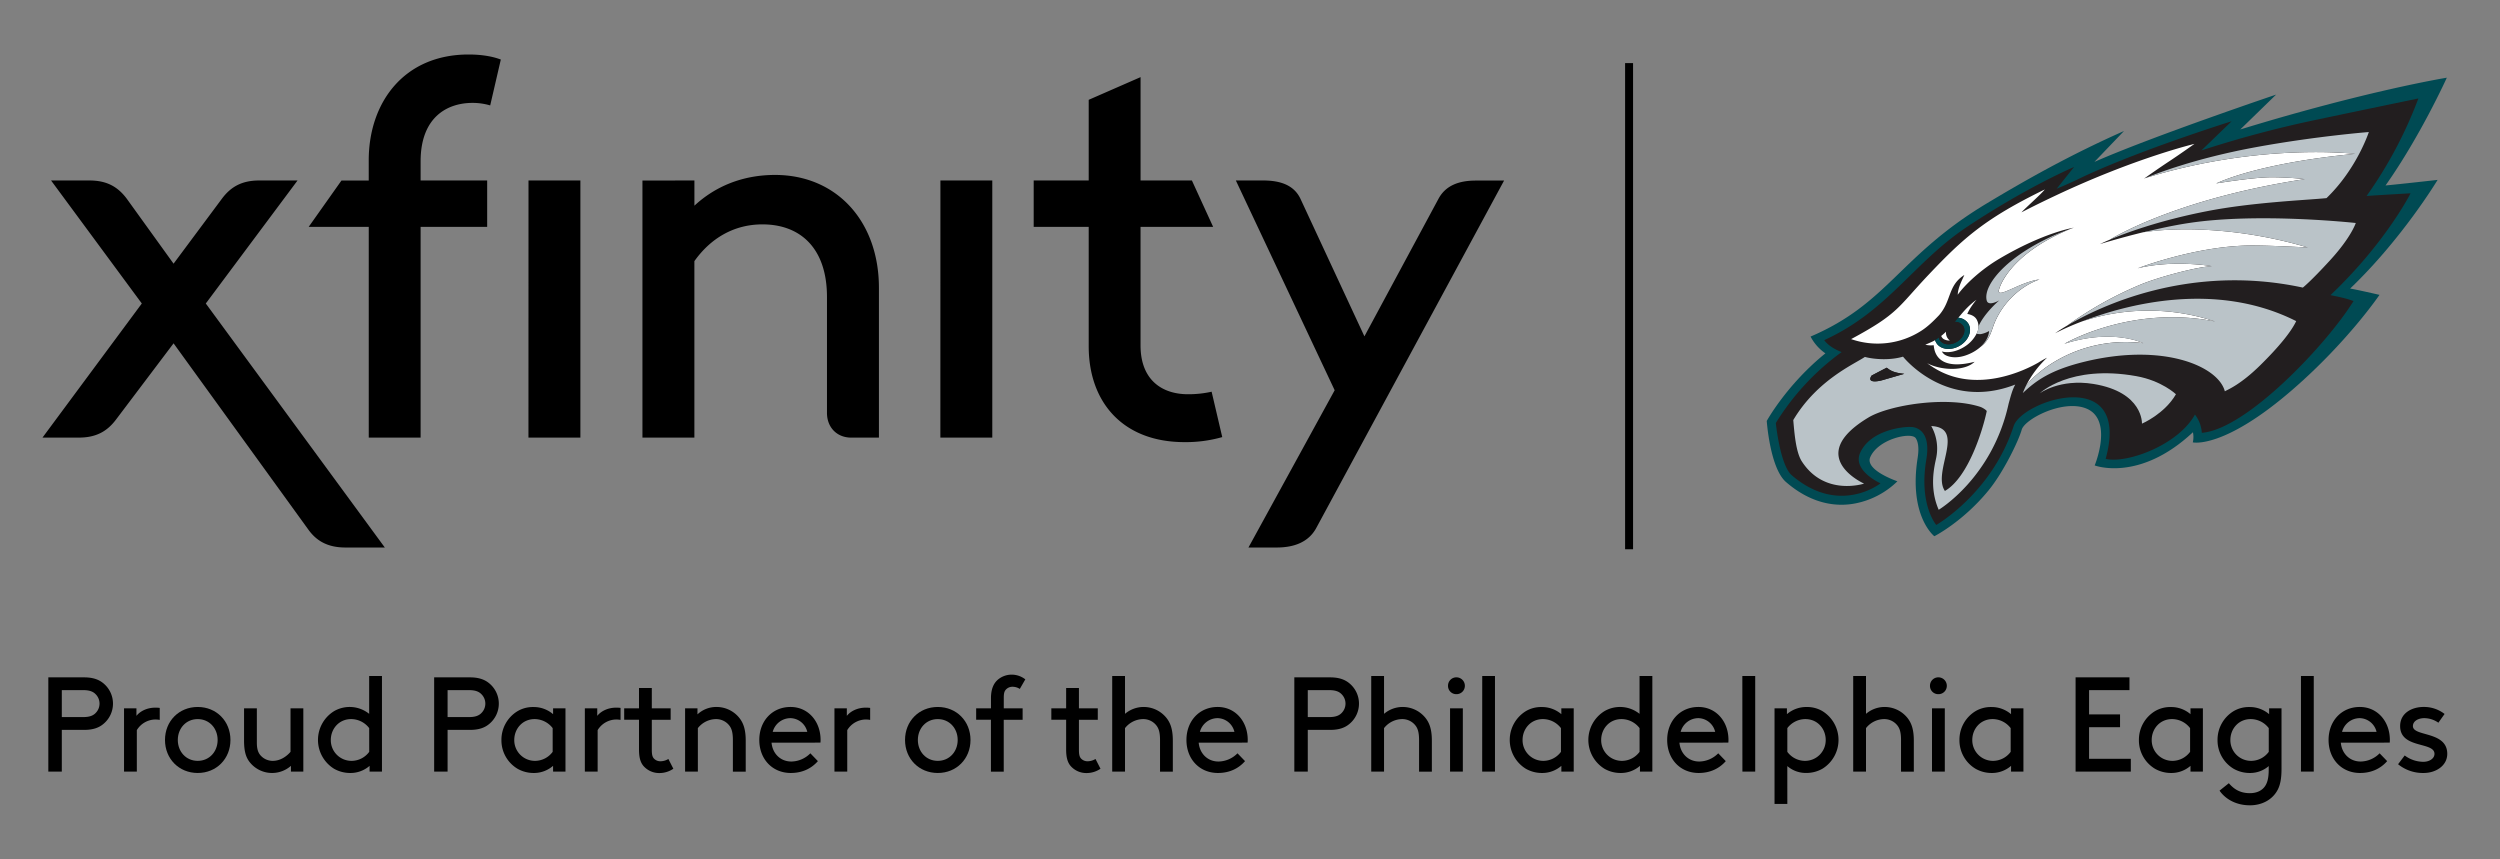<svg id="Layer_1" data-name="Layer 1" xmlns="http://www.w3.org/2000/svg" viewBox="0 0 1882.97 647"><rect x="0" y="0" width="1882.97" height="647" fill="#808080" stroke="none"/><defs><style>.cls-1{fill:#004a53;}.cls-2{fill:#221e1f;}.cls-3{fill:#fff;}.cls-4{fill:#bac3c8;}</style></defs><title>Xfinity_CoBranding-EAGLES</title><path class="cls-1" d="M1599.78,98.67l-22.29,23.27c44-19.35,136.85-50.69,136.85-50.69l-27,26.27c95.22-29.22,155.58-39,155.58-39s-19.82,43.89-46.16,81.17c12.7-1.19,39.22-4.2,39.22-4.2s-26.63,44.33-65.88,81.85c4.35.65,22.11,4.75,22.11,4.75s-23.71,35-64.87,70.84c-52.51,45.75-75.75,40.26-75.75,40.26a17.21,17.21,0,0,0,.46-4.58,17.9,17.9,0,0,0-.36-3.05c-40.45,37.87-74,25-74,25s15-36.09-7.86-43.43c-17.72-5.7-44.91,8.76-47.1,16.52-2.38,8.44-13.7,31.88-24.9,45.61-19.43,23.79-40.91,34.62-40.91,34.62s-19.45-15.05-12.58-58.92c1.5-9.57-.39-13.31-1.43-14.92-3.18-4.91-28.14.38-34.25,14.28-4.32,9.8,20.44,18.18,20.44,18.18a62.27,62.27,0,0,1-31.48,16.62c-12.58,2.54-32,1.67-52.44-16.08-12.07-10.51-14.48-46-14.48-46s15-27.31,44.17-50.89a35.29,35.29,0,0,1-11.17-12.65c58.69-25.1,66.82-60.8,133.12-100.54C1527.71,134.41,1560.25,116.2,1599.78,98.67Z"/><path class="cls-2" d="M1755.29,222.29c2.34.5,12,2.27,17.34,4.5C1752.4,259.41,1692,323.41,1658.37,326a24.81,24.81,0,0,0-5.16-13.75c-12.69,23-51.28,37.11-67.26,33.37,19.61-71.16-62.92-44.24-69.29-24.7-16.54,50.7-58.29,74.47-58.29,74.47s-13.27-15.21-7.48-49.36c4.28-25.19-11.65-24.44-11.65-24.44-6.36-.32-30.49,2.54-38.14,19.34-6.17,13.55,15.29,23.11,15.29,23.11s-31.08,24.69-66.87-6.09c-8.79-7.55-12-39.34-12-39.34a187.94,187.94,0,0,1,49.56-53.43c-10-3.86-13.08-9-13.08-9,48.22-22,67.2-58.63,108.28-85.8,45.27-30,79.9-44.63,79.9-44.63l-13.1,16.4s11-4.65,15.71-7c43.09-21,116.06-43.83,116.06-43.83l-22.8,22a824.34,824.34,0,0,1,85.26-22.84c25.3-5.34,78.18-16.33,78.18-16.33a320.26,320.26,0,0,1-39,73.45c15.93-1.08,33.11-2,33.11-2S1797.08,182.62,1755.29,222.29Z"/><path class="cls-2" d="M1559.54,172.33l-1.6.57,1.43-.51Z"/><path class="cls-2" d="M1557.68,173l.26-.1Z"/><path class="cls-3" d="M1614.23,258.43s-23-11.26-59.37.52c0,0,50.17-29.58,113.57-16.79a158.29,158.29,0,0,0-100.07-.14,197.62,197.62,0,0,0-20.48,9s3.21-2.35,9.23-5.89a275.91,275.91,0,0,1,55.5-30.94c14-5.73,41.94-13.12,53.29-13.74,0,0-29.17-5-55.81,1.63,0,0,42.19-16.34,83.1-17.15,13.7-.27,45,1.48,45,1.48-45.17-13.54-92-16.3-124-11.47-18.21,4.46-32.57,8.92-32.57,8.92s2.51-1.26,7.32-3.29c11.56-6.83,59-32.15,147-45.66a238.17,238.17,0,0,0-25-1.4c-14.07,0-41.75,4.65-41.75,4.65,20.06-9.11,57.86-17.88,104.57-22.27,0,0-71.34-8.64-157.81,18.2l-1.13.5s9.13-6.58,19.43-13.38c7.6-5,18.59-12.84,18.59-12.84s-44.34,10.5-104.41,38.84c-16.94,8-25.9,12.75-25.9,12.75,2.61-3,14.68-13.53,17.6-17.28-44.59,21.72-60.89,36.14-87.42,64.13-23.67,25-22.61,29.32-58.48,48.6a60.81,60.81,0,0,0,53.13-6.44c4.64-3,9-7.21,13.17-11.62,9.48-10.94,6.38-22.2,19-30.25-1.8,4.16-4.77,9.45-5,14.9,6-8.29,18-19.2,31.28-27.07,33.79-20,56.18-23.44,56.18-23.44-.85.29-1.7.6-2.54.9-46.15,19.06-53.74,44.09-54,46.72-.52,5.64,16.68-7,30.71-8.64-14.77,5.17-27.48,17.7-33.65,32.17-2.62,6.14-3.42,13.13-10.73,18.59a31.75,31.75,0,0,1-8.36,5.32c-9.7,4.36-16.39,2.12-18.67.6a7.67,7.67,0,0,1-2.19-2.45c4.69,1.34,11.08.2,16.91-3.45a24.78,24.78,0,0,0,9.25-9.92h0a10.82,10.82,0,0,0,.14-10.57c-1.3-2.46-4-3.79-7.12-4.28.19-.53,1.82-4.62,6.89-10.68-6.88,4.93-11.35,10.86-13.67,13.54a9.87,9.87,0,0,1,7.62,4.52c3.09,5.17.18,12.58-6.5,16.54s-14.6,3-17.69-2.2a8.4,8.4,0,0,1-.88-2c-.36.2-.7.41-1.07.6-2.09,1.07-6.31,2.84-6.31,2.84a17.77,17.77,0,0,0,6.33.37c.53,7.31,5.07,19.06,30.81,12.48-7.37,7.22-25.06,6.7-35.78,1.05,1.47,1.09,3.14,2.26,5.14,3.51,32.2,20.12,69.4,1.35,78.48-3.85a71.9,71.9,0,0,1,6.73-3.8A76,76,0,0,0,1526,290.48C1537.32,276,1570.21,253,1614.23,258.43Z"/><path class="cls-4" d="M1496.37,226.33c1.22,4.78,9.5-.13,9.5-.13s-11.2,9.44-15.71,19.64a12,12,0,0,1-1.48,5.5,10.49,10.49,0,0,0,3.18.31,18.93,18.93,0,0,0,6.28-2.34s.06,6.07-6.41,11.92c7.31-5.46,8.11-12.45,10.73-18.59,6.17-14.47,18.88-27,33.65-32.17-14,1.68-31.23,14.28-30.71,8.64.23-2.63,7.82-27.66,54-46.72l-1.69.61C1515.39,188.66,1493.11,213.65,1496.37,226.33Z"/><path class="cls-1" d="M1478.73,245.62c2.18,3.67,0,9-4.9,11.9s-10.63,2.27-12.81-1.39a5.63,5.63,0,0,1-.67-1.79c-.93.66-1.9,1.26-2.88,1.82a8.4,8.4,0,0,0,.88,2c3.09,5.18,11,6.15,17.69,2.2s9.59-11.37,6.5-16.54a9.87,9.87,0,0,0-7.62-4.52l-2.51,3.11A7.23,7.23,0,0,1,1478.73,245.62Z"/><path class="cls-2" d="M1473.83,257.52c4.9-2.9,7.08-8.23,4.9-11.9a7.23,7.23,0,0,0-6.32-3.16,83.52,83.52,0,0,1-6.69,7.38,7.33,7.33,0,0,0,2.87,6.62,8.14,8.14,0,0,1-4.78-1.16,5,5,0,0,1-1.71-2.27c-.57.45-1.16.89-1.75,1.31a5.63,5.63,0,0,0,.67,1.79C1463.2,259.79,1468.94,260.41,1473.83,257.52Z"/><path class="cls-3" d="M1463.81,255.3a8.14,8.14,0,0,0,4.78,1.16,7.33,7.33,0,0,1-2.87-6.62c-1.15,1.1-2.35,2.18-3.62,3.19A5,5,0,0,0,1463.81,255.3Z"/><path class="cls-4" d="M1738.22,186.41s-31.33-1.75-45-1.48c-40.91.81-83.1,17.15-83.1,17.15,26.64-6.65,55.81-1.63,55.81-1.63-11.35.62-39.26,8-53.29,13.74a275.91,275.91,0,0,0-55.5,30.94c23.83-14.06,91.55-47,177.33-28.52,0,0,5.62-4.3,20.59-20.65,15.89-17.33,19.29-28,19.29-28s-72.85-8-125.62,0c-11.39,1.71-23.64,4.39-34.52,7.05C1646.21,170.11,1693.05,172.87,1738.22,186.41Z"/><path class="cls-4" d="M1569.85,272.49c59.59-14.61,101,3.4,105.87,22.23l.59-.31c2.41-1.3,11.68-5.22,25.65-18.89,14.67-14.37,23.86-25.9,27.51-33.66-60.86-30.69-128.15-12.47-161.11.16a158.29,158.29,0,0,1,100.07.14C1605,229.37,1554.86,259,1554.86,259c36.35-11.78,59.37-.52,59.37-.52-44-5.47-76.91,17.61-88.26,32.05-.87,1.76-1.69,3.6-2.43,5.53C1533.77,286.43,1544.69,278.67,1569.85,272.49Z"/><path class="cls-4" d="M1773.77,115.89c-46.71,4.39-84.51,13.16-104.57,22.27,0,0,27.68-4.69,41.75-4.65a238.17,238.17,0,0,1,25,1.4c-88,13.51-135.46,38.83-147,45.66,11.71-4.94,37-14.43,73.34-21.51,34.22-6.69,74-8.27,90-9.83,22.86-22,31.89-49.78,31.89-49.78s-39.75,3.11-84.85,11.36c-46.92,8.59-77.25,20.74-83.32,23.28C1702.43,107.25,1773.77,115.89,1773.77,115.89Z"/><path class="cls-4" d="M1536.26,296.29s15-11.26,40.51-7.11c37.66,6.16,36.53,29.91,36.53,29.91s17-7.26,25.6-22.15c0,0-10.62-10.19-29.85-13.63C1558.9,274.31,1536.26,296.29,1536.26,296.29Z"/><path class="cls-4" d="M1433.33,268.62c-9.67,2.94-21.95,2.06-28.72.21-7.83,5.36-36,17.33-53.94,47.56.9,10.27,1.93,23.41,6.12,30.62,17.14,27.22,47.21,17.24,47.21,17.24s-45.6-20.37,3.27-49.77c15.6-9.39,58.72-16.36,84.4-8,2.2.82,4.89,2.75,4.71,3.24-2.7,13.07-13.58,49.69-31.5,60.06-9.85-14.46,16.33-47.56-10.29-48.89a34.53,34.53,0,0,1,3.71,24.07c-1.26,6.05-5.44,22.2,1.9,39,0,0,40.52-24.11,52.68-79.94,1.56-5.5,2.63-10.16,5-14.38C1465.86,309.93,1433.33,268.62,1433.33,268.62Zm-15.67,17.75c-3.73,1.09-11.8,2.22-8-3.51,0,0,4.85-2.59,11.34-5.93,2.78,2.28,5.67,3.89,13.24,4.62C1434.29,281.55,1420.68,285.48,1417.66,286.37Z"/><path class="cls-2" d="M1409.71,282.86c-3.85,5.73,4.22,4.6,8,3.51,3-.89,16.63-4.82,16.63-4.82-7.57-.73-10.46-2.34-13.24-4.62C1414.56,280.27,1409.71,282.86,1409.71,282.86Z"/><path d="M46.55,549.73v31.45H36.4v-71H63.29c6.9,0,11.36,1.73,14.81,4.67a19.82,19.82,0,0,1,0,30.23c-3.45,3-7.91,4.67-14.81,4.67Zm16.23-9.64c4.87,0,7.51-1.21,9.33-3.14a10,10,0,0,0,0-14c-1.82-1.93-4.46-3.15-9.33-3.15H46.55v20.29Z"/><path d="M120.31,542.22a17.39,17.39,0,0,0-3.35-.3,16.56,16.56,0,0,0-13.9,8v31.25H93.42V533.5h9.34v5.68c2.33-3,7.3-6.19,14.3-6.19a23.51,23.51,0,0,1,3.25.2Z"/><path d="M148.92,532.48c14.1,0,24.65,10.66,24.65,24.86S163,582.2,148.92,582.2s-24.65-10.66-24.65-24.86S134.82,532.48,148.92,532.48Zm0,40.59c8.83,0,15-7,15-15.73s-6.18-15.73-15-15.73-15,7-15,15.73S140.09,573.07,148.92,573.07Z"/><path d="M188.18,574.18c-2.94-3.65-4.36-8.32-4.36-16.33V533.5h9.64v25.87c0,4.87,1,7.51,2.74,9.54a12.2,12.2,0,0,0,9.23,4.16c5.88,0,10.65-3.56,13.39-6.8V533.5h9.64v47.68h-9.33v-4.36a21.47,21.47,0,0,1-30.95-2.64Z"/><path d="M278.38,576.82a21.87,21.87,0,0,1-14.71,5.38,24.44,24.44,0,0,1-12-3.15,25.48,25.48,0,0,1,.11-43.52,23.46,23.46,0,0,1,26.27,2.13V509.15h9.64v72h-9.33Zm-.31-28.41a17.19,17.19,0,0,0-13.59-6.8c-9.24,0-15.32,7.41-15.32,15.73A15.57,15.57,0,0,0,265,573.07a16.55,16.55,0,0,0,13.09-6.8Z"/><path d="M337.12,549.73v31.45H327v-71h26.89c6.9,0,11.36,1.73,14.81,4.67a19.82,19.82,0,0,1,0,30.23c-3.45,3-7.91,4.67-14.81,4.67Zm16.23-9.64c4.87,0,7.51-1.21,9.34-3.14a10,10,0,0,0,0-14c-1.83-1.93-4.47-3.15-9.34-3.15H337.12v20.29Z"/><path d="M416.56,576.82a21.87,21.87,0,0,1-14.71,5.38,24.4,24.4,0,0,1-12-3.15,24.93,24.93,0,0,1-12.18-21.71A25.18,25.18,0,0,1,390,535.53a22.63,22.63,0,0,1,11.67-3,22.36,22.36,0,0,1,14.91,5.38V533.5h9.33v47.68h-9.33Zm-.3-28.41a17.22,17.22,0,0,0-13.6-6.8c-9.23,0-15.32,7.41-15.32,15.73a15.57,15.57,0,0,0,15.83,15.73,16.57,16.57,0,0,0,13.09-6.8Z"/><path d="M467.39,542.22a17.39,17.39,0,0,0-3.35-.3,16.57,16.57,0,0,0-13.9,8v31.25H440.5V533.5h9.34v5.68c2.33-3,7.3-6.19,14.3-6.19a23.51,23.51,0,0,1,3.25.2Z"/><path d="M507.16,579a18.48,18.48,0,0,1-10.55,3.25,15.64,15.64,0,0,1-12.08-5.48c-2.23-2.74-3.24-6.39-3.24-12.28V542.12H470.13V533.5h11.16V518.18h9.64V533.5h14.2v8.62h-14.2v22.63c0,3.75.5,5.27,1.52,6.49a6.58,6.58,0,0,0,5.17,2.13,11.35,11.35,0,0,0,5.79-1.73Z"/><path d="M525.32,538.06a20.7,20.7,0,0,1,14.31-5.58A22,22,0,0,1,557,540.9c3,3.86,4.67,8.73,4.67,17v23.33H552V557.34c0-6.09-1.11-8.93-2.84-11.06a12.57,12.57,0,0,0-9.84-4.67,17.66,17.66,0,0,0-13.7,6.8v32.77H516V533.5h9.33Z"/><path d="M581.12,559.37c.71,8,6.49,14.2,14.91,14.2a20.44,20.44,0,0,0,14.31-6.19l5.68,5.89c-4.87,5.58-11.77,8.93-20.39,8.93-14,0-23.74-10.56-23.74-24.86s9.74-24.86,23.54-24.86c13.18,0,22.62,10.76,22.62,24.86a17.67,17.67,0,0,1-.1,2Zm.91-8.12h26a13.33,13.33,0,0,0-12.58-10.35A13.87,13.87,0,0,0,582,551.25Z"/><path d="M655.39,542.22a17.39,17.39,0,0,0-3.35-.3,16.56,16.56,0,0,0-13.9,8v31.25H628.5V533.5h9.33v5.68c2.34-3,7.31-6.19,14.31-6.19a23.59,23.59,0,0,1,3.25.2Z"/><path d="M706.32,532.48c14.1,0,24.65,10.66,24.65,24.86s-10.55,24.86-24.65,24.86-24.66-10.66-24.66-24.86S692.21,532.48,706.32,532.48Zm0,40.59c8.82,0,15-7,15-15.73s-6.19-15.73-15-15.73-15,7-15,15.73S697.49,573.07,706.32,573.07Z"/><path d="M768.1,518.89a10.07,10.07,0,0,0-5.37-1.63,6.65,6.65,0,0,0-5.28,2.34c-.91,1.11-1.42,2.43-1.42,6v7.92h14.2v8.62H756v39.06h-9.64V542.12H735.23V533.5h11.16v-7.61c0-6.9,2-11.36,5.48-14.21a16.11,16.11,0,0,1,10.25-3.55,16.85,16.85,0,0,1,10.14,3.55Z"/><path d="M828.88,579a18.48,18.48,0,0,1-10.55,3.25,15.64,15.64,0,0,1-12.08-5.48C804,574,803,570.33,803,564.44V542.12H791.85V533.5H803V518.18h9.64V533.5h14.2v8.62h-14.2v22.63c0,3.75.5,5.27,1.52,6.49a6.58,6.58,0,0,0,5.17,2.13,11.35,11.35,0,0,0,5.79-1.73Z"/><path d="M847.34,537.66a21.61,21.61,0,0,1,14-5.18,22,22,0,0,1,17.35,8.42c3,3.86,4.67,8.73,4.67,17v23.33h-9.64V557.34c0-6.09-1.12-8.93-2.84-11.06a12.57,12.57,0,0,0-9.84-4.67,17.64,17.64,0,0,0-13.7,6.8v32.77H837.7v-72h9.64Z"/><path d="M902.84,559.37c.71,8,6.49,14.2,14.91,14.2a20.44,20.44,0,0,0,14.31-6.19l5.68,5.89c-4.87,5.58-11.77,8.93-20.39,8.93-14,0-23.74-10.56-23.74-24.86s9.74-24.86,23.53-24.86c13.19,0,22.63,10.76,22.63,24.86a17.67,17.67,0,0,1-.1,2Zm.91-8.12h26a13.32,13.32,0,0,0-12.58-10.35A13.87,13.87,0,0,0,903.75,551.25Z"/><path d="M985,549.73v31.45H974.87v-71h26.89c6.9,0,11.36,1.73,14.81,4.67a19.82,19.82,0,0,1,0,30.23c-3.45,3-7.91,4.67-14.81,4.67Zm16.23-9.64c4.87,0,7.51-1.21,9.33-3.14a10,10,0,0,0,0-14c-1.82-1.93-4.46-3.15-9.33-3.15H985v20.29Z"/><path d="M1042.44,537.66a21.61,21.61,0,0,1,14-5.18,22,22,0,0,1,17.35,8.42c3,3.86,4.67,8.73,4.67,17v23.33h-9.64V557.34c0-6.09-1.12-8.93-2.84-11.06a12.57,12.57,0,0,0-9.84-4.67,17.64,17.64,0,0,0-13.7,6.8v32.77h-9.64v-72h9.64Z"/><path d="M1096.92,510.16a6.37,6.37,0,0,1,6.4,6.39,6.28,6.28,0,0,1-6.4,6.29,6.19,6.19,0,0,1-6.29-6.29A6.28,6.28,0,0,1,1096.92,510.16Zm-4.76,23.34h9.63v47.68h-9.63Z"/><path d="M1116.4,509.15H1126v72h-9.64Z"/><path d="M1176,576.82a21.87,21.87,0,0,1-14.71,5.38,24.44,24.44,0,0,1-12-3.15,25.48,25.48,0,0,1,.11-43.52,22.62,22.62,0,0,1,11.66-3,22.39,22.39,0,0,1,14.92,5.38V533.5h9.33v47.68H1176Zm-.31-28.41a17.19,17.19,0,0,0-13.59-6.8c-9.24,0-15.32,7.41-15.32,15.73a15.57,15.57,0,0,0,15.82,15.73,16.55,16.55,0,0,0,13.09-6.8Z"/><path d="M1235.21,576.82a21.87,21.87,0,0,1-14.71,5.38,24.44,24.44,0,0,1-12-3.15,25.48,25.48,0,0,1,.11-43.52,23.46,23.46,0,0,1,26.27,2.13V509.15h9.64v72h-9.33Zm-.31-28.41a17.19,17.19,0,0,0-13.59-6.8c-9.24,0-15.32,7.41-15.32,15.73a15.57,15.57,0,0,0,15.82,15.73,16.55,16.55,0,0,0,13.09-6.8Z"/><path d="M1264.93,559.37c.71,8,6.5,14.2,14.92,14.2a20.4,20.4,0,0,0,14.3-6.19l5.68,5.89c-4.87,5.58-11.77,8.93-20.39,8.93-14,0-23.74-10.56-23.74-24.86s9.74-24.86,23.54-24.86c13.19,0,22.62,10.76,22.62,24.86a17.67,17.67,0,0,1-.1,2Zm.92-8.12h26a13.33,13.33,0,0,0-12.58-10.35A13.85,13.85,0,0,0,1265.85,551.25Z"/><path d="M1312.31,509.15H1322v72h-9.64Z"/><path d="M1346.2,605.53h-9.64v-72h9.33v4.36a22.39,22.39,0,0,1,14.92-5.38,22.62,22.62,0,0,1,11.66,3,25.48,25.48,0,0,1,.11,43.52,24.44,24.44,0,0,1-12,3.15,21.39,21.39,0,0,1-14.4-5.18Zm0-39.26a16.55,16.55,0,0,0,13.09,6.8,15.57,15.57,0,0,0,15.82-15.73c0-8.32-6.08-15.73-15.32-15.73a17.19,17.19,0,0,0-13.59,6.8Z"/><path d="M1405.45,537.66a21.59,21.59,0,0,1,14-5.18,22,22,0,0,1,17.35,8.42c3,3.86,4.67,8.73,4.67,17v23.33h-9.64V557.34c0-6.09-1.12-8.93-2.84-11.06a12.61,12.61,0,0,0-9.85-4.67,17.62,17.62,0,0,0-13.69,6.8v32.77h-9.64v-72h9.64Z"/><path d="M1459.93,510.16a6.36,6.36,0,0,1,6.39,6.39,6.27,6.27,0,0,1-6.39,6.29,6.19,6.19,0,0,1-6.29-6.29A6.28,6.28,0,0,1,1459.93,510.16Zm-4.77,23.34h9.64v47.68h-9.64Z"/><path d="M1514.72,576.82A21.88,21.88,0,0,1,1500,582.2a24.43,24.43,0,0,1-12-3.15,24.94,24.94,0,0,1-12.17-21.71,25.19,25.19,0,0,1,12.27-21.81,22.68,22.68,0,0,1,11.67-3,22.39,22.39,0,0,1,14.92,5.38V533.5h9.33v47.68h-9.33Zm-.31-28.41a17.19,17.19,0,0,0-13.59-6.8c-9.24,0-15.32,7.41-15.32,15.73a15.57,15.57,0,0,0,15.82,15.73,16.57,16.57,0,0,0,13.09-6.8Z"/><path d="M1596.79,538.06v9.64h-23.33v23.84h31.45v9.64h-41.6v-71h40.58v9.64h-30.43v18.26Z"/><path d="M1649.85,576.82a21.83,21.83,0,0,1-14.71,5.38,24.43,24.43,0,0,1-12-3.15A24.94,24.94,0,0,1,1611,557.34a25.19,25.19,0,0,1,12.27-21.81,22.68,22.68,0,0,1,11.67-3,22.34,22.34,0,0,1,14.91,5.38V533.5h9.34v47.68h-9.34Zm-.3-28.41a17.19,17.19,0,0,0-13.59-6.8c-9.24,0-15.32,7.41-15.32,15.73a15.57,15.57,0,0,0,15.82,15.73,16.57,16.57,0,0,0,13.09-6.8Z"/><path d="M1694.39,582.2a24.43,24.43,0,0,1-12-3.15,24.94,24.94,0,0,1-12.17-21.71,25.19,25.19,0,0,1,12.27-21.81,22.68,22.68,0,0,1,11.67-3,22.34,22.34,0,0,1,14.91,5.38V533.5h9.34v45.65c0,7.1-.91,11.87-2.84,15.63-4,7.71-12.08,11.77-20.9,11.77-12.48,0-19.89-6.5-22.93-11.06l7-5.58c3.45,4,8,7.5,15.83,7.5,5.17,0,9.23-1.92,11.56-5.47,1.73-2.64,2.64-6.29,2.64-12.28V577A21.41,21.41,0,0,1,1694.39,582.2Zm14.41-33.79a17.19,17.19,0,0,0-13.59-6.8c-9.24,0-15.32,7.41-15.32,15.73a15.57,15.57,0,0,0,15.82,15.73,16.57,16.57,0,0,0,13.09-6.8Z"/><path d="M1733.05,509.15h9.64v72h-9.64Z"/><path d="M1763.08,559.37c.71,8,6.49,14.2,14.91,14.2a20.44,20.44,0,0,0,14.31-6.19l5.68,5.89c-4.87,5.58-11.77,8.93-20.39,8.93-14,0-23.74-10.56-23.74-24.86s9.74-24.86,23.53-24.86c13.19,0,22.63,10.76,22.63,24.86a17.67,17.67,0,0,1-.1,2Zm.91-8.12h26a13.33,13.33,0,0,0-12.58-10.35A13.85,13.85,0,0,0,1764,551.25Z"/><path d="M1825.47,582.2a29.56,29.56,0,0,1-19.27-6.6l5-6.59a23.44,23.44,0,0,0,14.1,4.77c4.16,0,8.32-2.24,8.32-6,0-9.33-25.87-3.65-25.87-20.9,0-10,9.13-14.41,17.65-14.41a25.27,25.27,0,0,1,15.83,5.28l-4.67,6.59A18.69,18.69,0,0,0,1826,540.9c-4.67,0-8.62,2.24-8.62,6,0,8.12,25.87,3.55,25.87,20.9C1843.23,576.72,1834.71,582.2,1825.47,582.2Z"/><path d="M155,228.59l69.11-92.66H195.29c-12.91,0-21.27,4.56-28.1,13.67l-36.46,49-35.31-49c-6.84-9.11-15.19-13.67-28.1-13.67H38.46l68.35,92.66L32,329.6H59.34c12.91,0,21.27-4.56,28.1-13.67l43.29-57.34L232.12,398.71c6.46,9.11,15.19,13.67,28.1,13.67h29.62Zm553.27,101h39.11V135.93H708.31Zm-310.25,0h39.12V135.93H398.06ZM991.21,398l141.64-262h-21.27c-12.91,0-22.78,3.8-28.1,13.67l-55.82,103.67L979.43,149.6c-4.93-10.25-15.18-13.67-28.1-13.67h-20.5l74.43,158L940.32,412.38h21.27C974.88,412.38,985.51,408.2,991.21,398Zm-507.33-262V329.6H523V196.69C535.15,179.6,552.62,169,574.26,169c28.86,0,48.61,18.23,48.61,54.68V311c0,11,7.59,18.61,18.22,18.61H662V216.82c0-50.13-31.9-85.06-78.23-85.06-24.68,0-45.18,8.73-60.75,23.16v-19ZM820,260.86C820,303,845.77,333,892.1,333a99.76,99.76,0,0,0,28.48-3.79l-8-34.18a80.22,80.22,0,0,1-17.85,1.9c-19,0-35.69-10.25-35.69-36.83V170.87h54.68l-16-34.94H859.06V58.09L820,75.18v60.75H778.56v34.94H820Zm-542.26-90V329.6H316.8V170.87h50.13V135.93H316.8V121.5c0-33,19.75-44,39.11-44a46.76,46.76,0,0,1,13.3,1.9l8-34.55c-4.94-1.9-12.91-3.8-24.3-3.8-48.61,0-75.19,36.07-75.19,79.74v15.19H257.18L232.5,170.87Z"/><rect x="1224" y="47.53" width="6" height="366.16"/></svg>